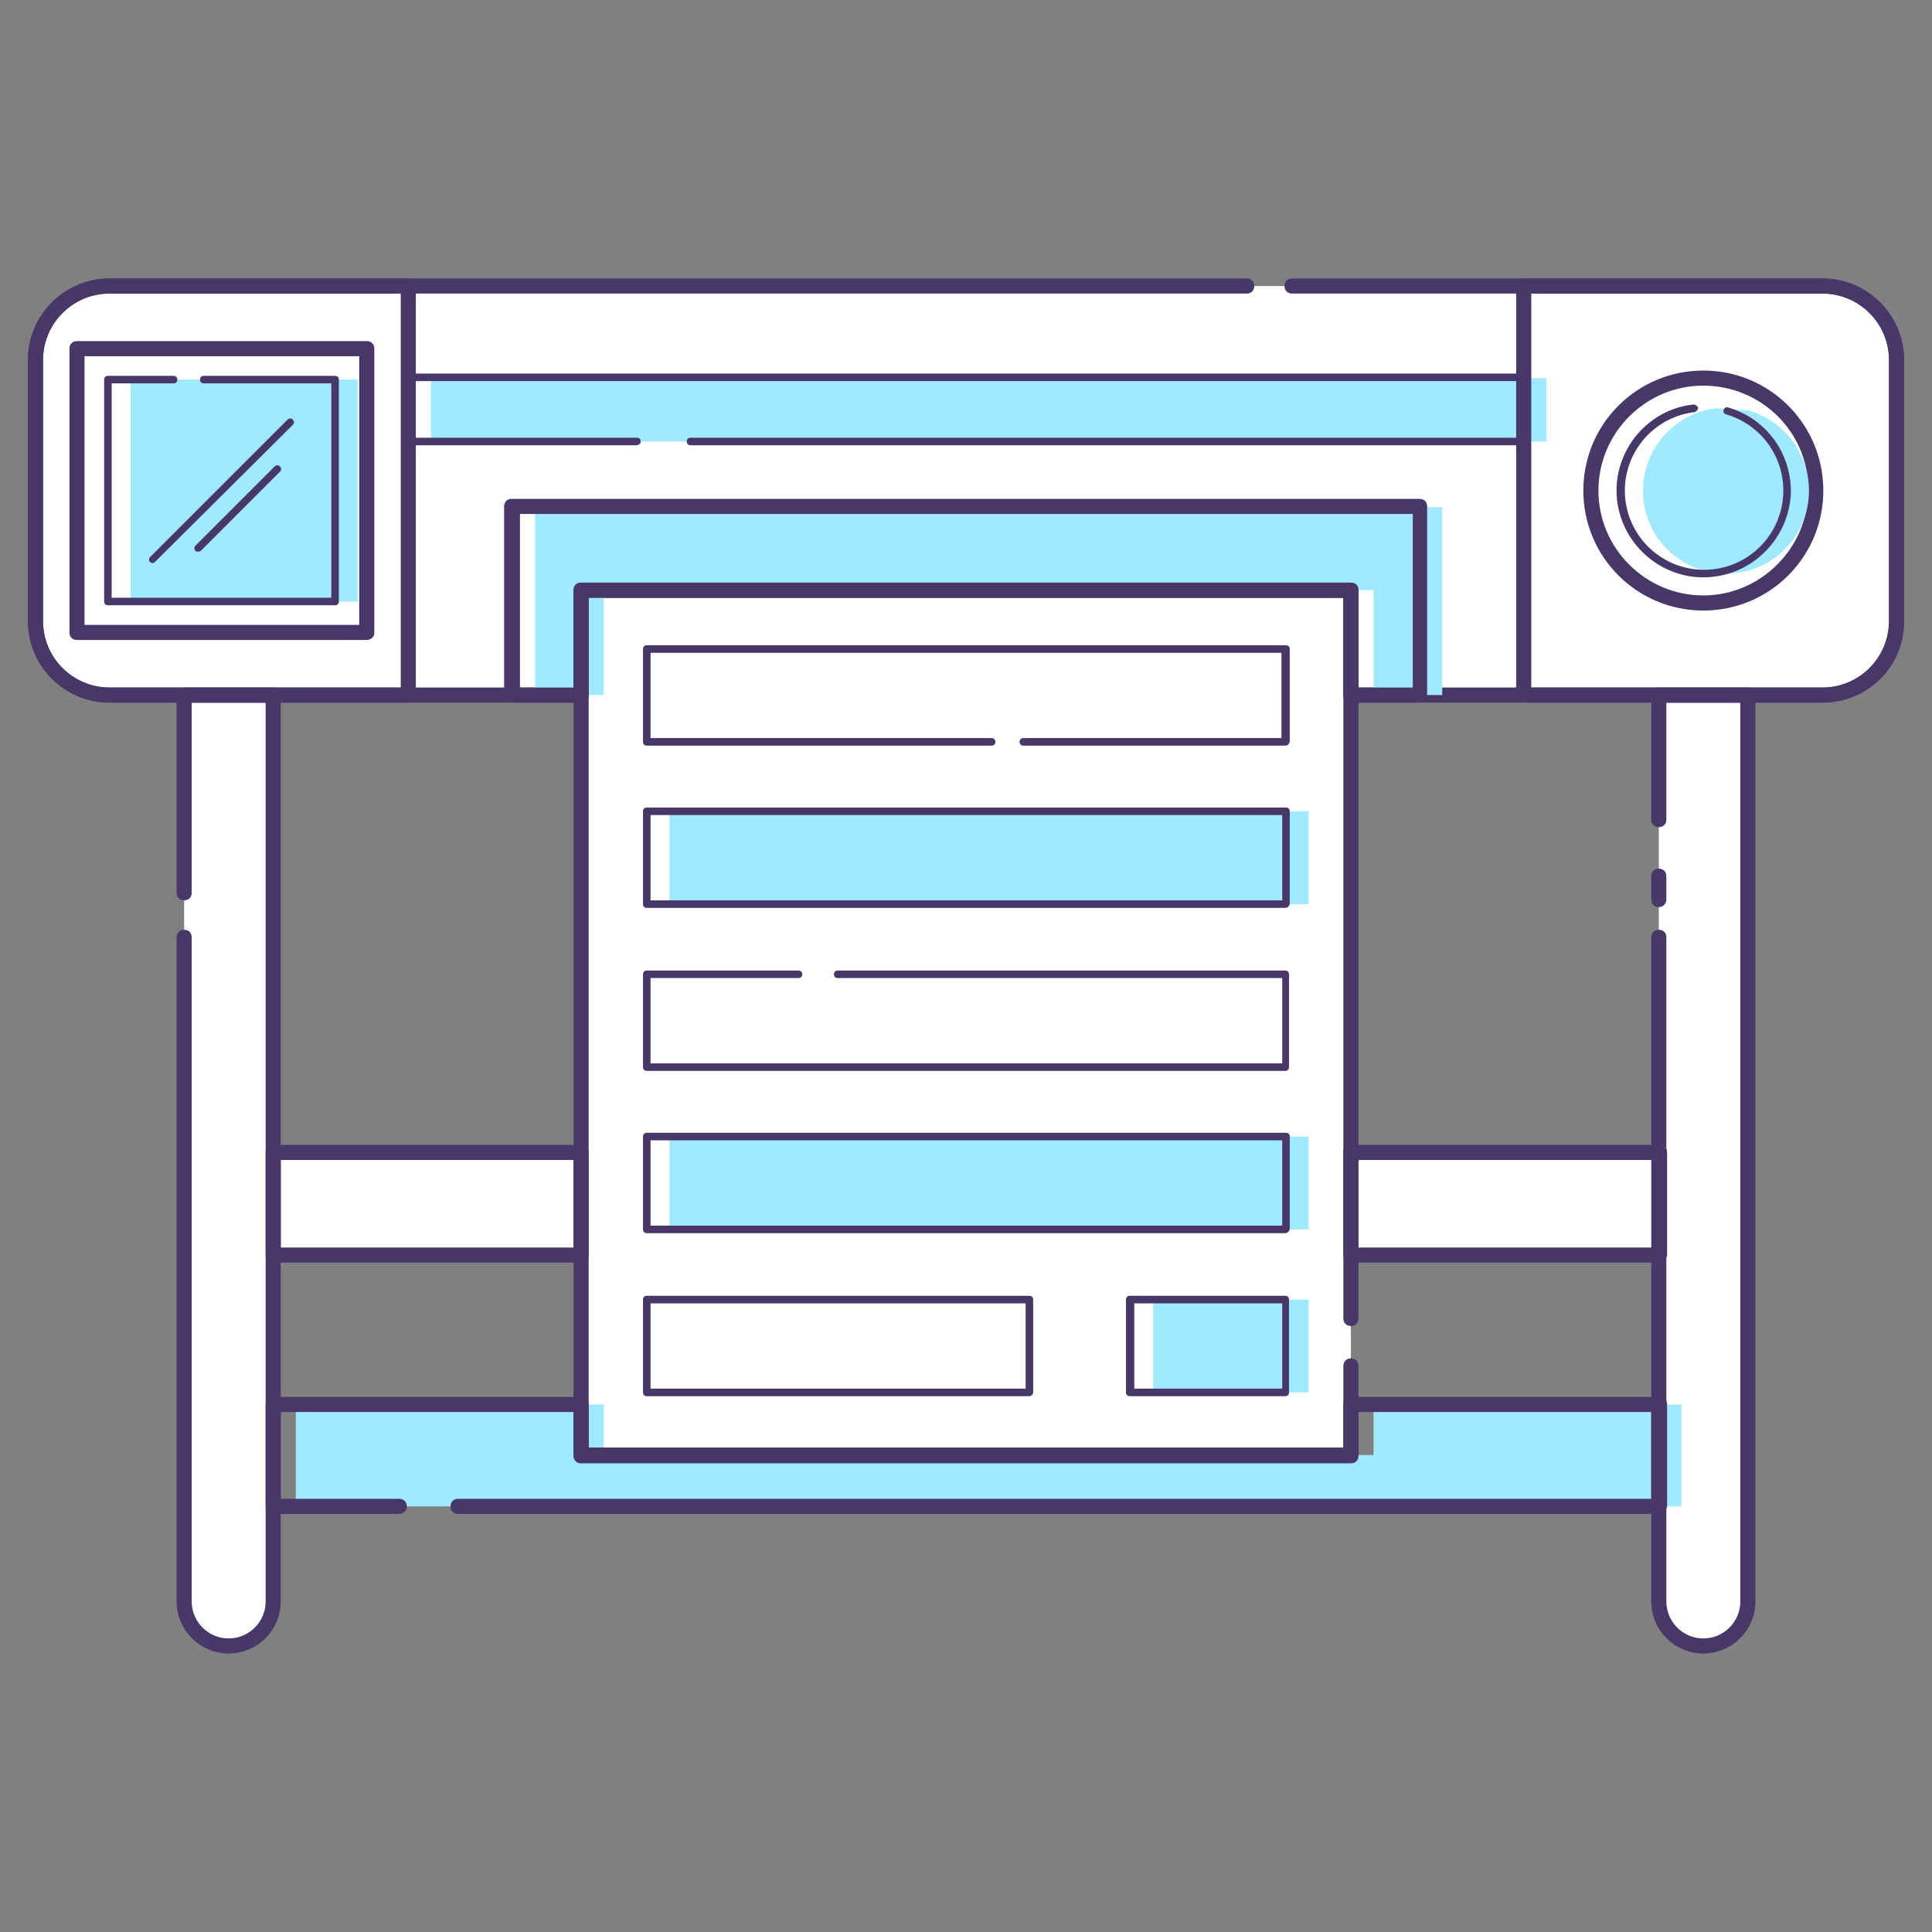 <svg xmlns="http://www.w3.org/2000/svg" id="Layer_1" x="0" y="0" version="1.1" viewBox="0 0 256 256" xml:space="preserve"><rect x="0" y="0" width="256" height="256" fill="#808080" stroke="none"/><style>.st0{fill:#fff}.st1{fill:#9feaff}.st2{fill:#48386a}</style><path d="M179 174.7V78.2H77v114.6h102V181z" class="st0"/><path d="M171.1 37.9h70.3c5.4 0 9.8 4.4 9.8 9.8v34.6c0 5.4-4.4 9.8-9.8 9.8H179V78.2H77v13.9H14.5c-5.4 0-9.8-4.4-9.8-9.8V47.7c0-5.4 4.4-9.8 9.8-9.8h156.6zM36.2 152.8h40.9v13.6H36.2zM179 152.8h40.9v13.6H179z" class="st0"/><path d="M24.4 118.3V92.1h11.8v120.1c0 3.3-2.6 5.9-5.9 5.9-3.3 0-5.9-2.6-5.9-5.9v-93.9zM219.8 108.6V92.1h11.8v120.1c0 3.3-2.6 5.9-5.9 5.9-3.3 0-5.9-2.6-5.9-5.9V108.6z" class="st0"/><path d="M251.3 47.7v34.6c0 5.4-4.4 9.8-9.8 9.8h-39.6V37.9h39.6c5.4 0 9.8 4.4 9.8 9.8zM4.7 82.3V47.7c0-5.4 4.4-9.8 9.8-9.8h39.6v54.3H14.5c-5.4-.1-9.8-4.5-9.8-9.9z" class="st0"/><path d="M87.3 58.5H57.1v-8.4h147.8v8.4H94.5z" class="st1"/><path d="M241.5 93.1H179c-.6 0-1-.4-1-1V79.2H78v12.9c0 .6-.4 1-1 1H14.5c-6 0-10.8-4.9-10.8-10.8V47.7c0-6 4.9-10.8 10.8-10.8h150.7c.6 0 1 .4 1 1s-.4 1-1 1H14.5c-4.9 0-8.8 4-8.8 8.8v34.6c0 4.9 4 8.8 8.8 8.8H76V78.2c0-.6.4-1 1-1h102c.6 0 1 .4 1 1v12.9h61.5c4.9 0 8.8-4 8.8-8.8V47.7c0-4.9-4-8.8-8.8-8.8h-70.3c-.6 0-1-.4-1-1s.4-1 1-1h70.3c6 0 10.8 4.9 10.8 10.8v34.6c0 6-4.8 10.8-10.8 10.8z" class="st2"/><path d="M55.8 199.6H39.2v-13.5H80v6.7h102v-6.7h40.8v13.5H63.7zM88.7 107.5h84.7v12.3H88.7zM88.7 150.6h84.7v12.3H88.7zM152.8 172.2h20.6v12.3h-20.6z" class="st1"/><path d="M219.8 200.6H60.7c-.6 0-1-.4-1-1s.4-1 1-1h158.1v-11.5H180v5.8c0 .6-.4 1-1 1H77c-.6 0-1-.4-1-1v-5.8H37.2v11.5h15.7c.6 0 1 .4 1 1s-.4 1-1 1H36.2c-.6 0-1-.4-1-1v-13.5c0-.6.4-1 1-1H77c.6 0 1 .4 1 1v5.8h100v-5.8c0-.6.4-1 1-1h40.9c.6 0 1 .4 1 1v13.5c-.1.6-.5 1-1.1 1zM77 167.3H36.2c-.6 0-1-.4-1-1v-13.6c0-.6.4-1 1-1H77c.6 0 1 .4 1 1v13.6c0 .6-.4 1-1 1zm-39.8-2H76v-11.6H37.2v11.6zM219.8 167.3H179c-.6 0-1-.4-1-1v-13.6c0-.6.4-1 1-1h40.9c.6 0 1 .4 1 1v13.6c-.1.6-.5 1-1.1 1zm-39.8-2h38.9v-11.6H180v11.6z" class="st2"/><path d="M30.3 219.1c-3.8 0-6.9-3.1-6.9-6.9v-88c0-.6.4-1 1-1s1 .4 1 1v88c0 2.7 2.2 4.9 4.9 4.9s4.9-2.2 4.9-4.9V93.1h-9.8v25.2c0 .6-.4 1-1 1s-1-.4-1-1V92.1c0-.6.4-1 1-1h11.8c.6 0 1 .4 1 1v120.1c0 3.8-3.1 6.9-6.9 6.9zM219.8 120.2c-.6 0-1-.4-1-1v-3.1c0-.6.4-1 1-1s1 .4 1 1v3.1c0 .5-.4 1-1 1z" class="st2"/><path d="M225.7 219.1c-3.8 0-6.9-3.1-6.9-6.9v-88c0-.6.4-1 1-1s1 .4 1 1v88c0 2.7 2.2 4.9 4.9 4.9s4.9-2.2 4.9-4.9V93.1h-9.8v15.5c0 .6-.4 1-1 1s-1-.4-1-1V92.1c0-.6.4-1 1-1h11.8c.6 0 1 .4 1 1v120.1c0 3.8-3.1 6.9-6.9 6.9z" class="st2"/><path d="M241.5 93.1h-39.6c-.6 0-1-.4-1-1V37.9c0-.6.4-1 1-1h39.6c6 0 10.8 4.9 10.8 10.8v34.6c0 6-4.8 10.8-10.8 10.8zm-38.6-2h38.6c4.9 0 8.8-4 8.8-8.8V47.7c0-4.9-4-8.8-8.8-8.8h-38.6v52.2zM54.1 93.1H14.5c-6 0-10.8-4.9-10.8-10.8V47.7c0-6 4.9-10.8 10.8-10.8h39.6c.6 0 1 .4 1 1v54.3c0 .5-.5.9-1 .9zM14.5 38.9c-4.9 0-8.8 4-8.8 8.8v34.6c0 4.9 4 8.8 8.8 8.8h38.6V38.9H14.5z" class="st2"/><path d="M225.7 80.9c-8.8 0-15.9-7.1-15.9-15.9s7.1-15.9 15.9-15.9 15.9 7.1 15.9 15.9-7.1 15.9-15.9 15.9zm0-29.8c-7.7 0-13.9 6.3-13.9 13.9 0 7.7 6.3 13.9 13.9 13.9s13.9-6.3 13.9-13.9c.1-7.7-6.2-13.9-13.9-13.9z" class="st2"/><path d="M231.7 54.4c4.6 1.3 8 5.6 8 10.6 0 6.1-4.9 11-11 11s-11-4.9-11-11c0-5.6 4.3-10.3 9.7-10.9l4.3.3zM26 50.3h-8.7v29.4h30.1V50.3H30zM191.1 67.2v24.9H182V78.2H80v13.9h-9.1V67.2z" class="st1"/><path d="M225.7 76.5c-6.3 0-11.5-5.2-11.5-11.5 0-5.8 4.4-10.8 10.2-11.4.3 0 .5.2.6.4 0 .3-.2.5-.4.6-5.3.6-9.3 5.1-9.3 10.4 0 5.8 4.7 10.5 10.5 10.5s10.5-4.7 10.5-10.5c0-4.7-3.1-8.8-7.6-10.1-.3-.1-.4-.4-.3-.6.1-.3.4-.4.6-.3 4.9 1.4 8.3 5.9 8.3 11.1-.1 6.2-5.2 11.4-11.6 11.4zM48.6 84.8H10.2c-.6 0-1-.4-1-1V46.2c0-.6.4-1 1-1h38.4c.6 0 1 .4 1 1v37.7c0 .5-.5.9-1 .9zm-37.4-2h36.4V47.2H11.2v35.6z" class="st2"/><path d="M44.4 80.2H14.3c-.3 0-.5-.2-.5-.5V50.3c0-.3.2-.5.5-.5H23c.3 0 .5.2.5.5s-.2.5-.5.5h-8.2v28.4h29.1V50.8H27c-.3 0-.5-.2-.5-.5s.2-.5.5-.5h17.4c.3 0 .5.2.5.5v29.4c0 .3-.2.5-.5.5zM188.1 93.1H179c-.6 0-1-.4-1-1V79.2H78v12.9c0 .6-.4 1-1 1h-9.2c-.6 0-1-.4-1-1v-25c0-.6.4-1 1-1h120.3c.6 0 1 .4 1 1v25c0 .6-.4 1-1 1zm-8.1-2h7.2v-23H68.9v23H76V78.2c0-.6.4-1 1-1h102c.6 0 1 .4 1 1v12.9zM201.9 59H91.5c-.3 0-.5-.2-.5-.5s.2-.5.5-.5h110v-7.5H54.6V58h29.8c.3 0 .5.2.5.5s-.3.5-.6.5H54.1c-.3 0-.5-.2-.5-.5V50c0-.3.2-.5.5-.5H202c.3 0 .5.2.5.5v8.5c-.1.3-.3.5-.6.5z" class="st2"/><path d="M179 193.8H77c-.6 0-1-.4-1-1V78.2c0-.6.4-1 1-1h102c.6 0 1 .4 1 1v96.5c0 .6-.4 1-1 1s-1-.4-1-1V79.2H78v112.6h100V181c0-.6.4-1 1-1s1 .4 1 1v11.8c0 .6-.5 1-1 1z" class="st2"/><path d="M170.3 98.8h-34.7c-.3 0-.5-.2-.5-.5s.2-.5.5-.5h34.2V86.5H86.2v11.3h45.2c.3 0 .5.2.5.5s-.2.5-.5.5H85.7c-.3 0-.5-.2-.5-.5V86c0-.3.2-.5.5-.5h84.7c.3 0 .5.2.5.5v12.3c-.1.3-.3.5-.6.5zM170.3 120.3H85.7c-.3 0-.5-.2-.5-.5v-12.3c0-.3.2-.5.5-.5h84.7c.3 0 .5.2.5.5v12.3c-.1.3-.3.5-.6.5zm-84.1-1h83.7V108H86.2v11.3zM170.3 141.9H85.7c-.3 0-.5-.2-.5-.5v-12.3c0-.3.2-.5.5-.5h20.1c.3 0 .5.2.5.5s-.2.5-.5.5H86.2v11.3h83.7v-11.3H111c-.3 0-.5-.2-.5-.5s.2-.5.5-.5h59.3c.3 0 .5.2.5.5v12.3c0 .3-.2.5-.5.5zM170.3 163.4H85.7c-.3 0-.5-.2-.5-.5v-12.3c0-.3.2-.5.5-.5h84.7c.3 0 .5.2.5.5v12.3c-.1.3-.3.5-.6.5zm-84.1-1h83.7v-11.3H86.2v11.3zM136.4 185H85.7c-.3 0-.5-.2-.5-.5v-12.3c0-.3.2-.5.5-.5h50.7c.3 0 .5.2.5.5v12.3c0 .3-.3.5-.5.5zm-50.2-1h49.7v-11.3H86.2V184zM170.3 185h-20.6c-.3 0-.5-.2-.5-.5v-12.3c0-.3.2-.5.5-.5h20.6c.3 0 .5.2.5.5v12.3c0 .3-.2.5-.5.5zm-20-1h19.6v-11.3h-19.6V184zM20.3 74.6c-.1 0-.3 0-.4-.1-.2-.2-.2-.5 0-.7l18.2-18.2c.2-.2.5-.2.7 0s.2.5 0 .7L20.6 74.4c-.1.1-.2.2-.3.2zM26.3 73.1c-.1 0-.3 0-.4-.1-.2-.2-.2-.5 0-.7l10.5-10.5c.2-.2.5-.2.7 0s.2.5 0 .7L26.7 72.9c-.1.1-.3.2-.4.2z" class="st2"/></svg>